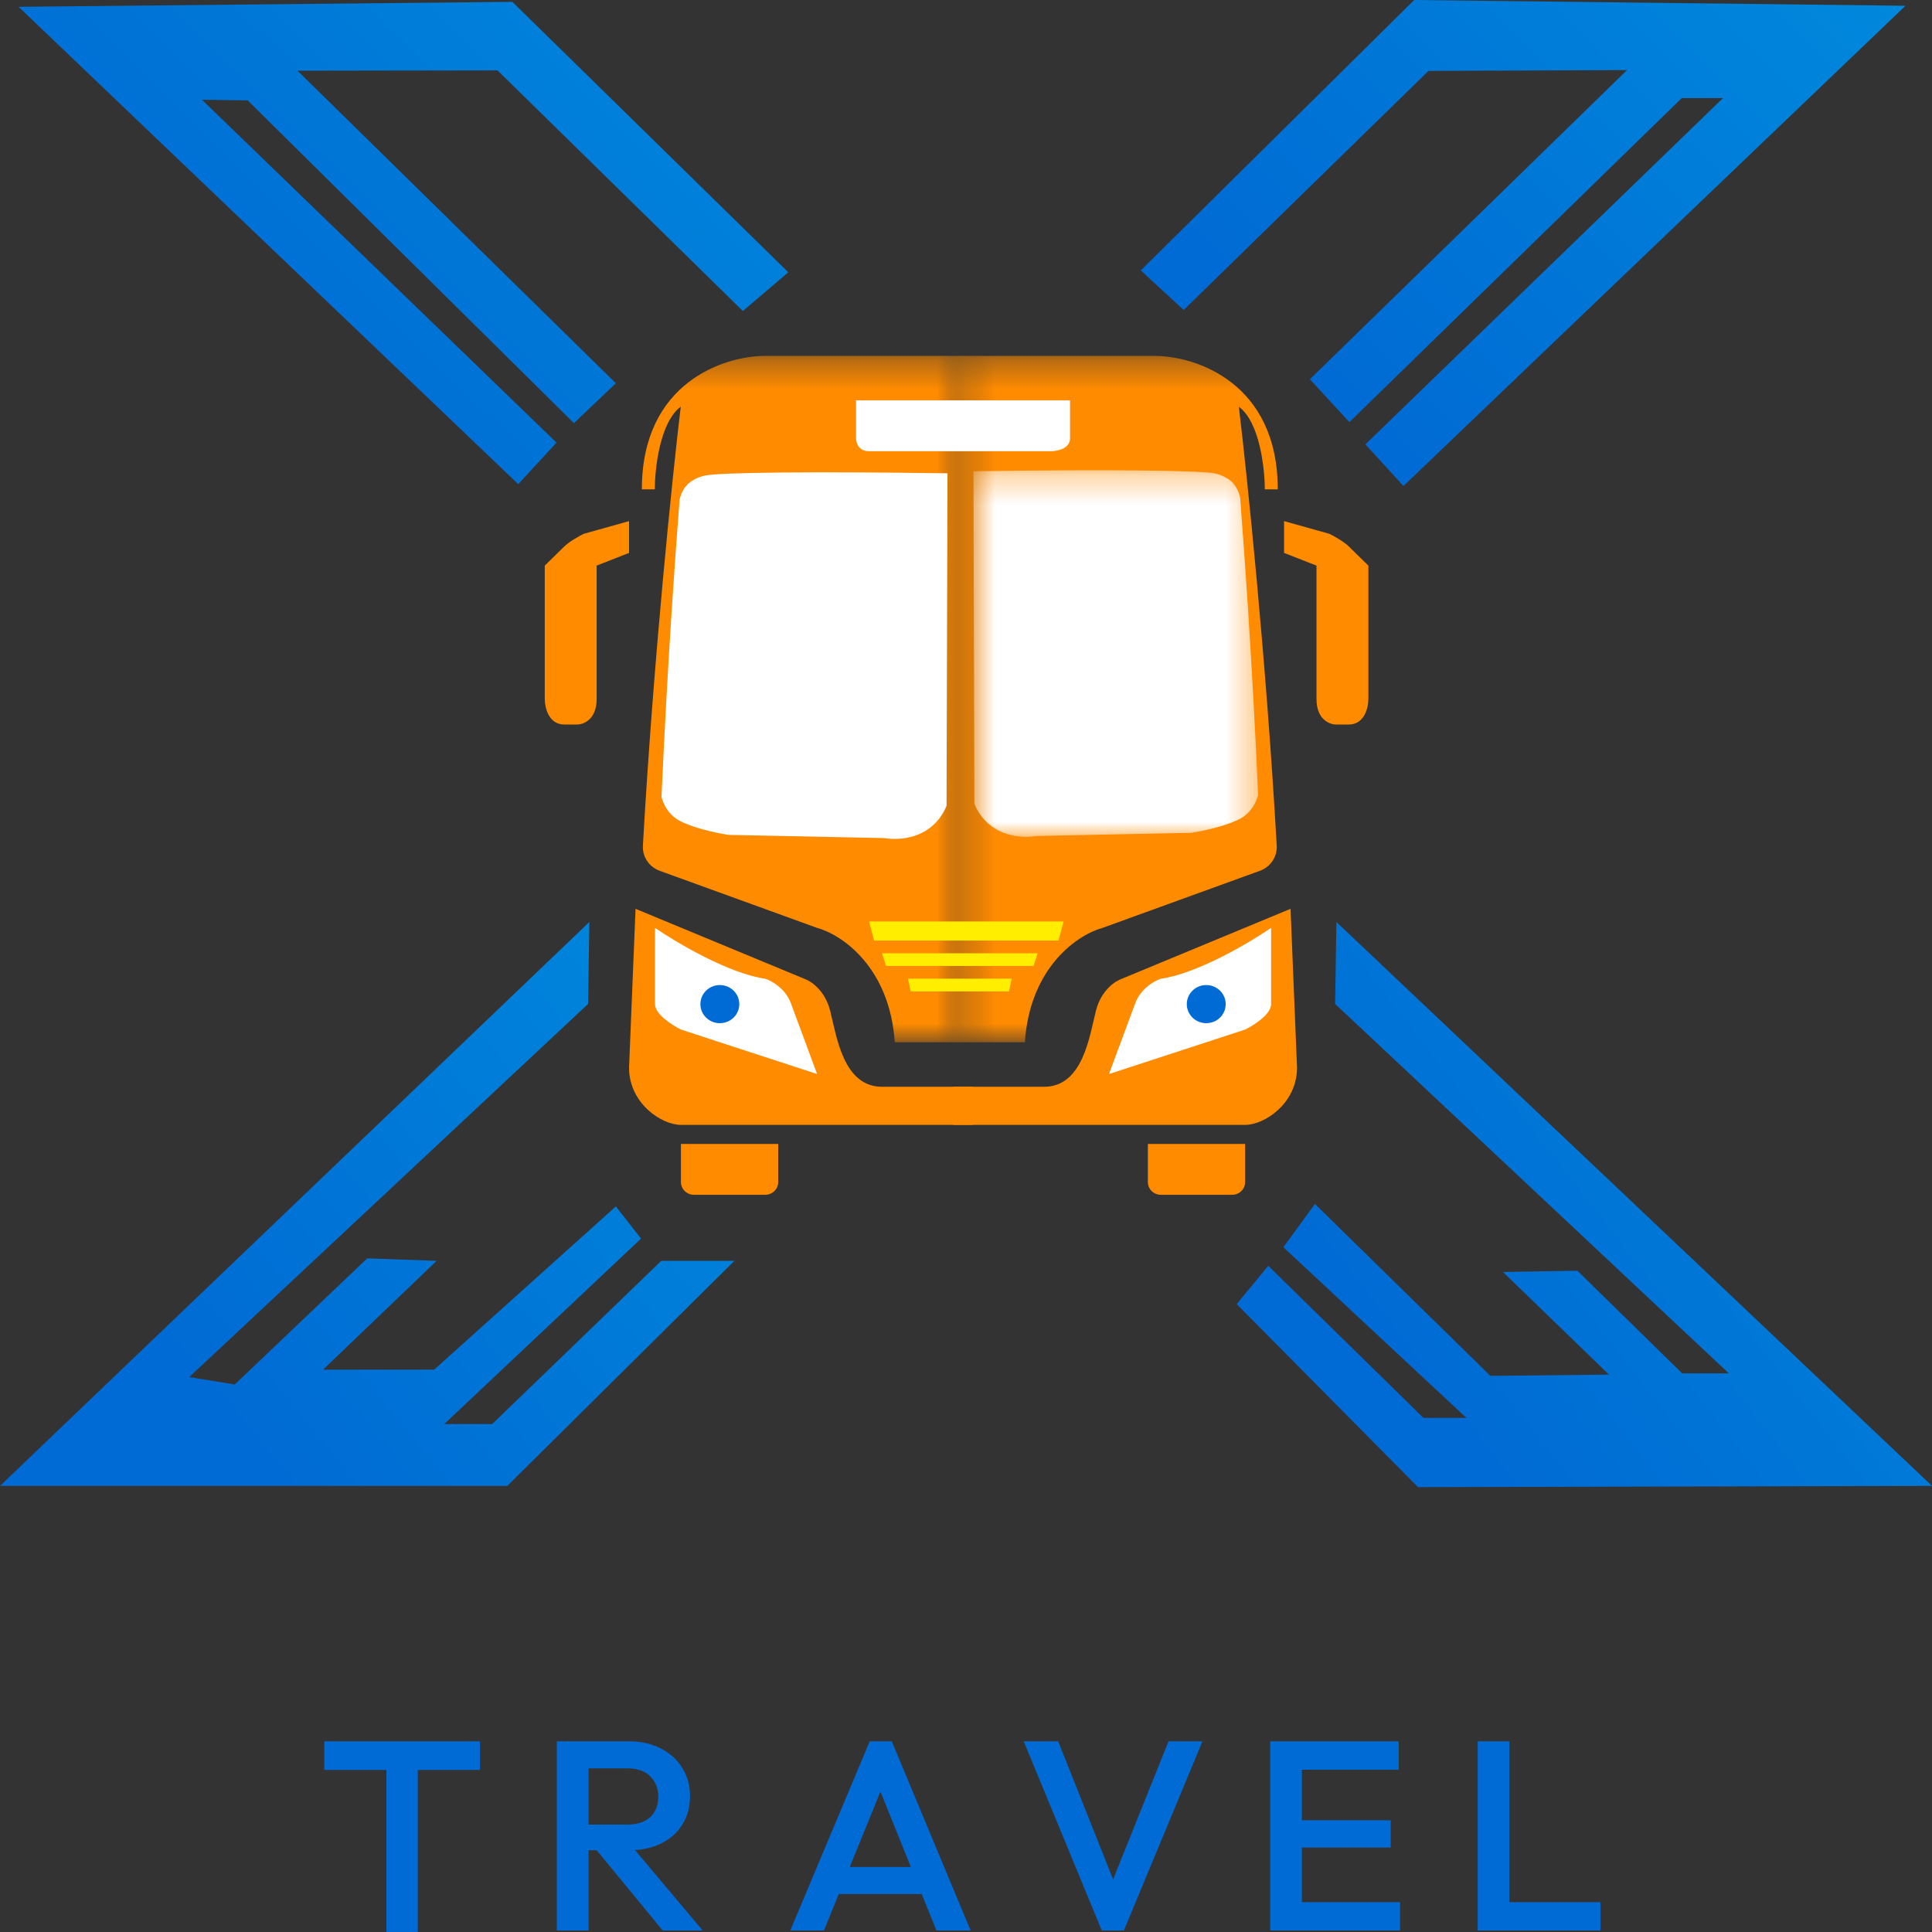 <svg width="67" height="67" viewBox="0 0 67 67" fill="none" xmlns="http://www.w3.org/2000/svg">
<rect x="0" y="0" width="67" height="67" fill="#333333" stroke="none"/>
<path d="M0 51.529H17.593L25.469 43.725H22.932L17.067 49.386H15.405L22.232 42.953L21.357 41.838L15.055 47.499H11.203L15.142 43.725L12.735 43.639L8.14 48.013L6.564 47.756L20.394 34.816L20.438 31.974L0 51.529Z" fill="url(#paint0_linear_66_68)"/>
<path d="M42.888 45.226L43.981 43.896L49.364 49.171H50.852L44.506 43.253L45.601 41.752L51.684 47.713L55.797 47.67L52.121 44.111L54.703 44.068L58.336 47.627H59.955L46.301 34.816L46.345 31.974L67 51.529L49.174 51.572L42.888 45.226Z" fill="url(#paint1_linear_66_68)"/>
<path d="M48.671 16.854L66.081 0.2L49.043 0L39.56 9.378L41.049 10.751L49.538 2.459L56.424 2.43L45.425 13.152L46.796 14.639L58.321 3.402H59.75L47.35 15.41L48.671 16.854Z" fill="url(#paint2_linear_66_68)"/>
<path d="M25.762 10.786L27.337 9.442L17.768 0.064L0.643 0.236L17.972 16.79L19.299 15.35L7.003 3.459L8.589 3.481L19.902 14.674L21.357 13.291L10.317 2.452L17.253 2.441L25.762 10.786Z" fill="url(#paint3_linear_66_68)"/>
<path d="M51.245 66.949V60.388H52.345V66.949H51.245ZM52.001 66.949V65.965H55.502V66.949H52.001Z" fill="#006BD4"/>
<path d="M44.049 66.949V60.388H45.148V66.949H44.049ZM44.804 66.949V65.965H48.553V66.949H44.804ZM44.804 64.071V63.125H48.229V64.071H44.804ZM44.804 61.372V60.388H48.506V61.372H44.804Z" fill="#006BD4"/>
<path d="M38.209 66.949L35.502 60.388H36.697L38.811 65.702H38.391L40.523 60.388H41.7L38.974 66.949H38.209Z" fill="#006BD4"/>
<path d="M27.406 66.949L30.161 60.388H30.926L33.661 66.949H32.475L30.333 61.634H30.735L28.573 66.949H27.406ZM28.764 65.683V64.746H32.313V65.683H28.764Z" fill="#006BD4"/>
<path d="M20.065 64.165V63.274H21.758C22.096 63.274 22.358 63.19 22.542 63.021C22.734 62.846 22.829 62.606 22.829 62.3C22.829 62.025 22.737 61.794 22.552 61.606C22.367 61.419 22.106 61.325 21.768 61.325H20.065V60.388H21.816C22.236 60.388 22.606 60.472 22.925 60.641C23.244 60.803 23.489 61.028 23.662 61.316C23.84 61.597 23.929 61.919 23.929 62.281C23.929 62.662 23.84 62.993 23.662 63.274C23.489 63.556 23.244 63.774 22.925 63.931C22.606 64.087 22.236 64.165 21.816 64.165H20.065ZM19.31 66.949V60.388H20.41V66.949H19.31ZM22.982 66.949L20.639 64.1L21.663 63.734L24.369 66.949H22.982Z" fill="#006BD4"/>
<path d="M13.4 66.999V60.577H14.488V66.999H13.4ZM11.245 61.38V60.388H16.643V61.38H11.245Z" fill="#006BD4"/>
<mask id="mask0_66_68" style="mask-type:alpha" maskUnits="userSpaceOnUse" x="33" y="12" width="15" height="25">
<path d="M47.679 12.342H33.285V36.144H47.679V12.342Z" fill="#D9D9D9"/>
</mask>
<g mask="url(#mask0_66_68)">
<path d="M23.171 13.885C22.631 14.766 21.897 24.684 21.597 29.533C21.575 29.885 22.187 30.267 22.496 30.414L27.894 32.398C29.693 33.103 30.293 35.189 30.368 36.144H35.541C35.72 33.5 37.415 32.398 38.239 32.177L43.691 30.199C44.06 30.065 44.298 29.711 44.276 29.326C43.908 22.848 43.252 16.522 42.962 14.105C43.682 14.634 43.862 16.235 43.862 16.97H44.312C44.312 13.268 41.463 12.342 40.038 12.342H25.195C22.136 12.871 21.522 15.648 21.597 16.97H22.047C22.047 14.854 22.796 14.031 23.171 13.885Z" fill="#FF8B00"/>
</g>
<mask id="mask1_66_68" style="mask-type:alpha" maskUnits="userSpaceOnUse" x="18" y="12" width="16" height="25">
<path d="M18.892 12.342H33.285V36.144H18.892V12.342Z" fill="#D9D9D9"/>
</mask>
<g mask="url(#mask1_66_68)">
<path d="M43.399 13.885C43.939 14.766 44.674 24.684 44.974 29.533C44.996 29.885 44.383 30.267 44.074 30.414L38.676 32.398C36.877 33.103 36.278 35.189 36.203 36.144H31.03C30.85 33.5 29.156 32.398 28.331 32.177L22.88 30.199C22.51 30.065 22.273 29.711 22.295 29.326C22.663 22.848 23.318 16.522 23.608 14.105C22.889 14.634 22.709 16.235 22.709 16.97H22.259C22.259 13.268 25.108 12.342 26.532 12.342H41.375C44.434 12.871 45.049 15.648 44.974 16.97H44.524C44.524 14.854 43.774 14.031 43.399 13.885Z" fill="#FF8B00"/>
</g>
<path d="M20.241 18.513L21.815 18.072V19.174L20.691 19.615V24.243C20.691 24.949 20.241 25.125 20.016 25.125H19.566C19.026 25.125 18.892 24.537 18.892 24.243V19.615L19.566 18.954C19.746 18.777 20.091 18.587 20.241 18.513Z" fill="#FF8B00"/>
<path d="M46.105 18.513L44.53 18.072V19.174L45.655 19.615V24.243C45.655 24.949 46.105 25.125 46.33 25.125H46.779C47.319 25.125 47.454 24.537 47.454 24.243V19.615L46.779 18.954C46.599 18.777 46.254 18.587 46.105 18.513Z" fill="#FF8B00"/>
<path d="M30.137 31.957H36.884L36.706 32.618H30.314L30.137 31.957Z" fill="#FFEE00"/>
<path d="M30.587 33.059H35.984L35.843 33.499H30.729L30.587 33.059Z" fill="#FFEE00"/>
<path d="M31.486 33.94H35.085L34.99 34.381H31.581L31.486 33.94Z" fill="#FFEE00"/>
<path d="M27.888 33.941L22.04 31.517L21.815 37.026C21.815 38.261 22.94 39.01 23.615 39.01H33.735V37.688H30.587C29.237 37.688 29.012 35.925 28.787 35.043C28.607 34.338 28.113 34.014 27.888 33.941Z" fill="#FF8B00"/>
<path d="M38.908 33.941L44.755 31.517L44.98 37.026C44.98 38.261 43.856 39.01 43.181 39.01H33.06V37.688H36.209C37.559 37.688 37.783 35.925 38.008 35.043C38.188 34.338 38.683 34.014 38.908 33.941Z" fill="#FF8B00"/>
<path d="M23.614 39.671H26.988V40.993C26.988 41.237 26.786 41.434 26.538 41.434H24.064C23.816 41.434 23.614 41.237 23.614 40.993V39.671Z" fill="#FF8B00"/>
<path d="M39.807 39.671H43.18V40.993C43.18 41.237 42.979 41.434 42.73 41.434H40.256C40.008 41.434 39.807 41.237 39.807 40.993V39.671Z" fill="#FF8B00"/>
<path d="M29.686 15.207V13.885H37.108V15.207C37.108 15.56 36.658 15.648 36.434 15.648H30.136C29.776 15.648 29.686 15.354 29.686 15.207Z" fill="white"/>
<path d="M26.538 33.941C25.279 33.765 23.465 32.692 22.715 32.178V34.822C22.715 35.175 23.315 35.557 23.614 35.704L28.337 37.247L27.438 34.822C27.258 34.294 26.763 34.014 26.538 33.941Z" fill="white"/>
<path d="M40.257 33.941C41.517 33.765 43.331 32.692 44.081 32.178V34.822C44.081 35.175 43.481 35.557 43.181 35.704L38.458 37.247L39.358 34.822C39.538 34.294 40.032 34.014 40.257 33.941Z" fill="white"/>
<path d="M32.858 16.414C32.847 20.258 32.836 24.101 32.825 27.944C32.751 28.128 32.61 28.394 32.348 28.627C31.682 29.217 30.805 29.087 30.665 29.064C28.862 29.027 27.059 28.99 25.257 28.953C24.948 28.901 24.224 28.768 23.679 28.519C23.581 28.474 23.465 28.415 23.343 28.307C23.09 28.085 22.986 27.808 22.939 27.64C23.036 25.494 23.154 23.317 23.298 21.109C23.381 19.837 23.471 18.575 23.567 17.326C23.603 17.169 23.678 16.963 23.847 16.793C23.847 16.793 24.066 16.571 24.441 16.492C24.964 16.381 28.295 16.347 32.858 16.414Z" fill="white"/>
<mask id="mask2_66_68" style="mask-type:luminance" maskUnits="userSpaceOnUse" x="33" y="16" width="11" height="14">
<path d="M43.63 16.309H33.758V29.021H43.63V16.309Z" fill="white"/>
</mask>
<g mask="url(#mask2_66_68)">
<path d="M33.758 16.342C33.768 20.186 33.781 24.028 33.791 27.872C33.864 28.055 34.005 28.321 34.266 28.554C34.928 29.144 35.802 29.015 35.942 28.992C37.737 28.955 39.53 28.918 41.325 28.88C41.632 28.829 42.352 28.696 42.896 28.447C42.992 28.402 43.109 28.343 43.23 28.235C43.481 28.013 43.585 27.736 43.631 27.567C43.536 25.422 43.417 23.245 43.275 21.037C43.191 19.765 43.102 18.504 43.007 17.254C42.971 17.097 42.897 16.891 42.728 16.72C42.728 16.72 42.51 16.499 42.136 16.419C41.614 16.309 38.299 16.275 33.758 16.342Z" fill="white"/>
</g>
<path d="M24.963 35.483C25.336 35.483 25.638 35.188 25.638 34.822C25.638 34.457 25.336 34.161 24.963 34.161C24.591 34.161 24.289 34.457 24.289 34.822C24.289 35.188 24.591 35.483 24.963 35.483Z" fill="#006BD4"/>
<path d="M41.832 35.483C41.459 35.483 41.157 35.188 41.157 34.822C41.157 34.457 41.459 34.161 41.832 34.161C42.204 34.161 42.506 34.457 42.506 34.822C42.506 35.188 42.204 35.483 41.832 35.483Z" fill="#006BD4"/>
<defs>
<linearGradient id="paint0_linear_66_68" x1="24.672" y1="31.974" x2="6.231" y2="47.166" gradientUnits="userSpaceOnUse">
<stop stop-color="#0088DC"/>
<stop offset="1" stop-color="#006BD4"/>
</linearGradient>
<linearGradient id="paint1_linear_66_68" x1="66.246" y1="31.974" x2="47.993" y2="46.178" gradientUnits="userSpaceOnUse">
<stop stop-color="#0088DC"/>
<stop offset="1" stop-color="#006BD4"/>
</linearGradient>
<linearGradient id="paint2_linear_66_68" x1="65.251" y1="-1.62156e-06" x2="49.058" y2="16.117" gradientUnits="userSpaceOnUse">
<stop stop-color="#0088DC"/>
<stop offset="1" stop-color="#006BD4"/>
</linearGradient>
<linearGradient id="paint3_linear_66_68" x1="26.502" y1="0.064" x2="10.434" y2="16.287" gradientUnits="userSpaceOnUse">
<stop stop-color="#0088DC"/>
<stop offset="1" stop-color="#006BD4"/>
</linearGradient>
</defs>
</svg>
